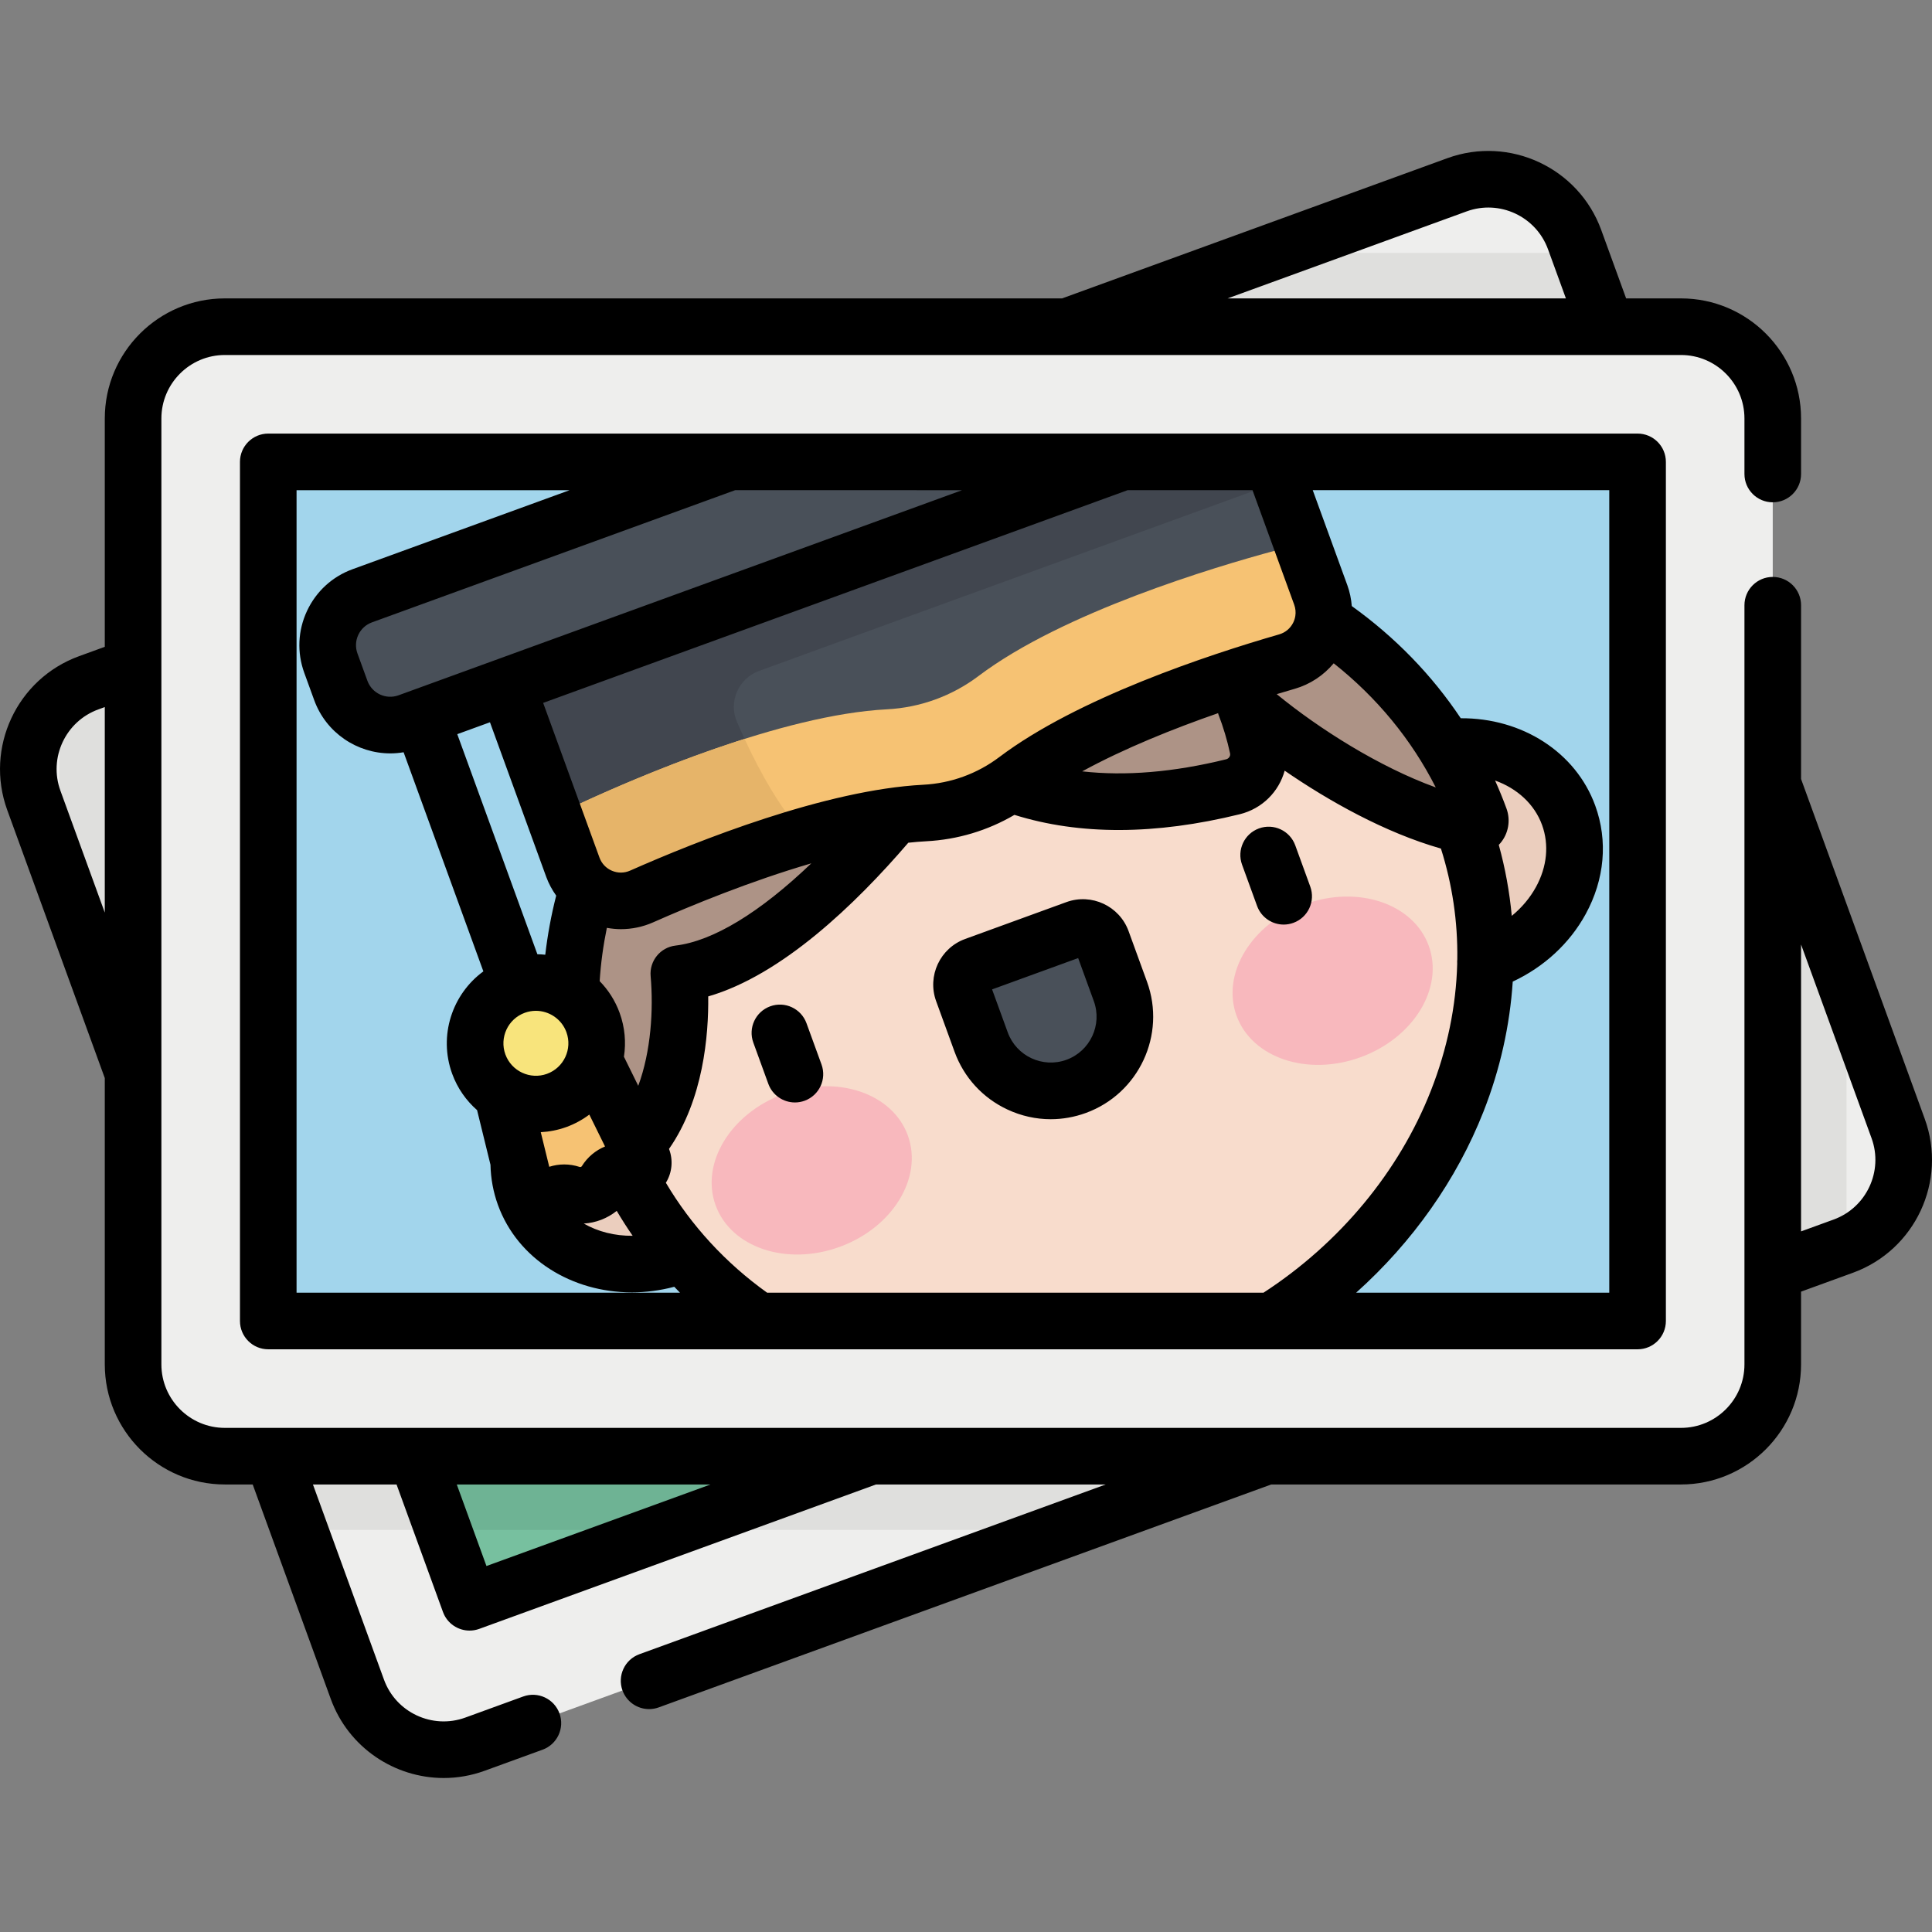 <svg height="512pt" viewBox="0 -40 512 512" width="512pt" xmlns="http://www.w3.org/2000/svg"><rect x="0" y="-40" width="512" height="512" fill="#808080" stroke="none"/><path d="m488.496 290.238-362.621 131.984c-12.621 4.594-26.574-1.914-31.168-14.535l-85.738-235.566c-4.594-12.621 1.914-26.574 14.535-31.168l362.621-131.984c12.617-4.594 26.574 1.914 31.168 14.535l85.738 235.566c4.594 12.621-1.914 26.578-14.535 31.168zm0 0" fill="#eeeeed"/><path d="m336.508 27.027-313.004 113.926c-2.953 1.074-5.566 2.664-7.785 4.625v45.086l63.617 174.789h202.512l206.652-75.215c.289-.105.57-.223.852-.336v-68.418l-70.777-194.457zm0 0" fill="#dfdfdd"/><path d="m387.562 46.566 77.863 213.945-341 124.105-77.867-213.945zm0 0" fill="#77c09f"/><path d="m46.566 170.68 70.891 194.773h59.648l288.328-104.941-77.871-213.945zm0 0" fill="#6eb394"/><path d="m445.48 345.902h-385.895c-13.43 0-24.316-10.887-24.316-24.316v-250.688c0-13.43 10.887-24.32 24.316-24.32h385.895c13.43 0 24.316 10.891 24.316 24.32v250.688c0 13.43-10.887 24.316-24.316 24.316zm0 0" fill="#eeeeed"/><path d="m71.094 82.402h362.883v227.676h-362.883zm0 0" fill="#a2d5ec"/><path d="m201.133 254.164c-5.484-15.062-23.832-22.215-40.988-15.973-17.152 6.242-26.617 23.516-21.133 38.582 5.484 15.066 23.832 22.215 40.988 15.973 17.152-6.242 26.617-23.516 21.133-38.582zm0 0" fill="#ebcebe"/><path d="m353.59 198.66c5.484 15.066 23.836 22.215 40.988 15.973 17.156-6.242 26.617-23.516 21.133-38.582-5.48-15.062-23.832-22.215-40.988-15.973-17.152 6.246-26.613 23.52-21.133 38.582zm0 0" fill="#ebcebe"/><path d="m200.949 310.078h136.078c45.98-28.758 68.289-82.98 50.598-131.578-20.629-56.68-87.836-84.254-150.113-61.586-62.277 22.668-96.043 86.992-75.41 143.672 7.547 20.742 21.344 37.582 38.848 49.492zm0 0" fill="#f8dccc"/><path d="m235.848 112.352c-64.695 23.547-99.824 90.789-78.312 149.895.719 1.973 1.492 3.914 2.32 5.816.434.996 1.676 1.355 2.578.754 17.555-11.68 18.578-37.98 17.465-50.785 31.332-3.734 67.539-54.902 70.625-59.562 26.73 19.504 58.859 14.305 76.211 10.031 4.637-1.141 7.578-5.73 6.586-10.398-.762-3.566-1.934-7.613-3.426-11.469 12.852 11.324 38.113 28.328 60.344 32.551 1.332.254 2.426-1.047 1.965-2.316l-.012-.031c-21.516-59.105-91.648-88.031-156.344-64.484zm0 0" fill="#ad9386"/><path d="m154.652 235.293 15.562 31.605c1.051 2.133-.98 4.48-3.238 3.742-2.418-.785-5.062.184-6.398 2.344-1.945 3.148-5.797 4.551-9.309 3.391-2.414-.797-5.062.16-6.406 2.316-1.262 2.016-4.324 1.523-4.891-.781l-8.391-34.219zm0 0" fill="#f6c273"/><path d="m135.195 258.438c4.641 1.445 9.77 1.441 14.688-.348 4.918-1.789 8.852-5.086 11.477-9.176l-6.707-13.621-23.07 8.398zm0 0" fill="#e6b469"/><path d="m158.129 236.484c0 8.898-7.211 16.109-16.109 16.109-8.895 0-16.109-7.211-16.109-16.109s7.215-16.109 16.109-16.109c8.898 0 16.109 7.211 16.109 16.109zm0 0" fill="#f8e47c"/><path d="m337.184 82.402h-39.684l-163.172 59.391 17.484 48.035c2.684 7.371 11.035 10.926 18.207 7.754 17.895-7.918 50.492-20.855 75.043-22.129 8.785-.453 17.266-3.539 24.285-8.84 19.629-14.805 52.914-25.852 71.715-31.285 7.531-2.176 11.645-10.273 8.961-17.641zm0 0" fill="#495059"/><path d="m201.164 137.797 137.91-50.195-1.891-5.199h-39.684l-163.168 59.391 17.484 48.039c2.68 7.367 11.031 10.926 18.199 7.754 10.754-4.762 26.82-11.328 43.258-16.094-7.488-8.297-13.445-19.723-17.965-30.172-2.312-5.344.387-11.531 5.855-13.523zm0 0" fill="#41464f"/><path d="m193.496 82.402-97.48 35.48c-7.23 2.629-10.961 10.629-8.328 17.859l2.633 7.238c2.633 7.23 10.629 10.961 17.863 8.328l189.316-68.906zm0 0" fill="#495059"/><path d="m337.984 105.91c-16.203 4.371-56.285 16.355-78.641 33.223-7.035 5.309-15.477 8.383-24.277 8.84-27.969 1.449-66.375 18.031-81.602 25.098-3.566 1.656-7.789-.105-9.133-3.801l7.484 20.559c2.68 7.371 11.031 10.926 18.203 7.754 17.895-7.918 50.492-20.855 75.043-22.129 8.785-.453 17.266-3.539 24.289-8.84 19.625-14.805 52.91-25.852 71.711-31.285 7.531-2.176 11.645-10.273 8.961-17.641l-7.48-20.562c1.344 3.699-.758 7.758-4.559 8.785zm0 0" fill="#f6c273"/><path d="m213.273 181.492c-6.43-7.121-11.723-16.543-15.953-25.676-18.066 5.715-34.938 13.113-43.855 17.254-3.566 1.656-7.789-.105-9.133-3.801l7.48 20.559c2.684 7.371 11.035 10.926 18.207 7.754 10.754-4.758 26.816-11.328 43.254-16.09zm0 0" fill="#e6b469"/><path d="m240.582 260.891c-4.074-11.199-18.781-16.129-32.848-11.012-14.066 5.121-22.164 18.352-18.086 29.551 4.078 11.199 18.785 16.133 32.848 11.012 14.066-5.117 22.164-18.348 18.086-29.551zm0 0" fill="#f8b8bd"/><path d="m327.695 229.172c4.078 11.203 18.781 16.133 32.848 11.012 14.066-5.117 22.164-18.348 18.086-29.551-4.074-11.199-18.781-16.129-32.848-11.012-14.066 5.121-22.164 18.352-18.086 29.551zm0 0" fill="#f8b8bd"/><path d="m285.184 247.902c-10.191 3.707-21.457-1.547-25.164-11.734l-4.883-13.414c-1.012-2.785.422-5.859 3.203-6.871l26.828-9.766c2.781-1.012 5.855.422 6.871 3.203l4.883 13.414c3.707 10.191-1.547 21.457-11.738 25.168zm0 0" fill="#495059"/><path d="m299.086 206.758c-2.426-6.664-9.816-10.113-16.484-7.688l-26.828 9.766c-6.664 2.426-10.109 9.816-7.688 16.48l4.883 13.414c2.48 6.812 7.465 12.25 14.031 15.312 3.648 1.703 7.543 2.559 11.453 2.559 3.129 0 6.27-.551 9.297-1.652 14.059-5.117 21.336-20.719 16.219-34.777zm-16.469 34.098c-6.289 2.285-13.262-.969-15.551-7.254l-4.152-11.402 22.809-8.301 4.148 11.402c2.289 6.289-.965 13.266-7.254 15.555zm227.461 15.652-32.777-90.066v-46.051c0-4.141-3.359-7.5-7.504-7.5-4.141 0-7.5 3.359-7.5 7.5v201.191c0 9.273-7.543 16.82-16.816 16.82h-385.895c-9.27 0-16.816-7.547-16.816-16.82v-250.684c0-9.273 7.547-16.82 16.816-16.82h366.078c.012 0 .02.004.027.004.016 0 .031-.004.047-.004h19.742c9.273 0 16.816 7.547 16.816 16.82v14.719c0 4.141 3.359 7.5 7.5 7.5 4.145 0 7.504-3.359 7.504-7.5v-14.719c0-17.547-14.273-31.82-31.82-31.82h-14.539l-6.602-18.141c-6-16.484-24.293-25.02-40.781-19.016l-102.094 37.156h-221.879c-17.543 0-31.816 14.273-31.816 31.816v60.52l-6.832 2.488c-16.488 6-25.016 24.297-19.016 40.781l25.848 71.023v75.875c0 17.547 14.273 31.82 31.82 31.82h7.379l20.691 56.852c4.699 12.906 16.93 20.938 29.934 20.938 3.602 0 7.27-.617 10.848-1.922l15.344-5.582c3.891-1.418 5.898-5.723 4.48-9.613-1.418-3.895-5.723-5.902-9.613-4.484l-15.34 5.586c-8.715 3.172-18.387-1.336-21.555-10.051l-18.828-51.723h22.16l12.301 33.789c1.105 3.043 3.984 4.934 7.047 4.934.852 0 1.719-.145 2.562-.453l105.148-38.27h60.883l-123.582 44.98c-3.895 1.414-5.898 5.719-4.484 9.613 1.109 3.043 3.984 4.938 7.051 4.938.852 0 1.715-.148 2.562-.457l162.312-59.074h108.59c17.543 0 31.816-14.273 31.816-31.816v-19.289l13.766-5.008c16.488-6.004 25.016-24.297 19.016-40.781zm-121.391-240.492c8.715-3.172 18.383 1.336 21.555 10.051l4.738 13.012h-89.656zm-360.918 185.832-11.754-32.293c-3.172-8.715 1.336-18.387 10.051-21.555l1.703-.621zm101.148 173.164-7.863-21.609h67.238zm357.016-91.82-8.633 3.141v-76.031l18.684 51.336c3.172 8.715-1.34 18.383-10.051 21.555zm-414.84-208.289c-4.141 0-7.5 3.359-7.5 7.5v227.676c0 4.141 3.359 7.5 7.5 7.5h362.883c4.141 0 7.5-3.359 7.5-7.5v-227.676c0-4.141-3.359-7.5-7.5-7.5zm260.836 15 11.047 30.348c.355.98.453 2 .297 2.992-.004.023-.008.047-.012.07-.098.598-.293 1.184-.574 1.746-.766 1.504-2.082 2.594-3.707 3.062-18.812 5.438-53.453 16.895-74.148 32.508-5.855 4.418-12.828 6.953-20.156 7.336-25.887 1.34-59.789 14.836-77.691 22.758-1.547.684-3.258.695-4.812.035-1.555-.664-2.73-1.902-3.309-3.496l-14.922-40.988 154.883-56.371zm21.516 45.879c11.438 9.051 20.609 20.199 27.047 32.895-14.926-5.406-30.855-15.469-42.152-24.723 1.691-.512 3.305-.988 4.805-1.422 4.051-1.168 7.633-3.555 10.301-6.75zm-28.504 25.438c-13.945 3.434-26.707 4.488-38.152 3.199 11.203-6.117 24.277-11.344 36.012-15.422.035.113.055.23.098.344 1.27 3.281 2.367 6.949 3.082 10.324.148.68-.32 1.379-1.039 1.555zm-152.516 57.465c.777 8.914.098 19.91-3.281 29.062l-3.793-7.699c.586-3.793.258-7.781-1.145-11.637-1.184-3.25-3.016-6.078-5.289-8.402.297-4.715.945-9.434 1.906-14.121 1.227.219 2.469.348 3.711.348 2.906 0 5.816-.598 8.52-1.793 10.238-4.535 25.945-10.984 41.957-15.652-13.602 13.02-26.031 20.609-36.004 21.797-4.02.48-6.934 4.062-6.582 8.098zm-33.348 9.711c.969-.352 1.957-.52 2.934-.52 1.742 0 3.43.535 4.848 1.496.027.02.059.039.09.062 1.402.977 2.531 2.379 3.16 4.105 1.625 4.461-.684 9.41-5.145 11.035-4.457 1.621-9.41-.684-11.035-5.148-1.621-4.457.684-9.41 5.148-11.031zm-17.895-73.836 8.664-3.152 14.918 40.988c.648 1.777 1.551 3.434 2.633 4.957-1.324 5.176-2.285 10.41-2.895 15.66-.695-.074-1.391-.117-2.09-.129zm28.914 104.113c2.234-.816 4.273-1.938 6.082-3.297l4.164 8.453c-2.477 1.016-4.648 2.797-6.145 5.211-.121.199-.359.285-.582.211-2.699-.891-5.508-.859-8.055-.039l-2.25-9.172c2.266-.121 4.547-.555 6.785-1.367zm13.344 22.219c1.328 2.25 2.738 4.453 4.223 6.605-4.738.051-9.227-1.094-12.953-3.242 3.188-.188 6.234-1.363 8.73-3.363zm91.523-190.988-149.348 54.355c-3.332 1.215-7.035-.512-8.246-3.844l-2.637-7.238c-.586-1.613-.512-3.363.215-4.918.727-1.559 2.016-2.742 3.633-3.328l96.234-35.027zm-176.371 212.676v-212.676h72.363l-57.504 20.934c-5.383 1.957-9.68 5.895-12.098 11.082s-2.672 11.012-.715 16.391l2.633 7.238c3.164 8.695 11.406 14.105 20.164 14.105 1.172 0 2.352-.102 3.527-.301l21.137 58.07c-8.27 6.043-11.941 17.043-8.266 27.141 1.402 3.848 3.715 7.098 6.598 9.629l3.551 14.477c.078 3.664.742 7.25 1.984 10.668 5.242 14.398 19.629 23.152 35.465 23.152 3.707 0 7.492-.484 11.258-1.484.504.527 1.004 1.059 1.52 1.574zm256.246 0h-131.535c-10.988-7.852-20.141-17.812-26.84-29.137 1.664-2.684 1.973-5.992.836-8.969 9.113-13.086 10.512-30.184 10.387-40.414 19.465-5.629 38.973-24.355 53.023-40.727 1.613-.176 3.195-.309 4.742-.391 8.309-.43 16.285-2.828 23.387-6.992 17.238 5.398 37.293 5.348 59.688-.164 6.008-1.48 10.414-6.016 11.922-11.551 11.613 7.996 26.543 16.41 41.414 20.645 3.031 9.566 4.473 19.406 4.336 29.316-.043.402-.047.809-.023 1.219-.301 11.238-2.621 22.551-6.98 33.637-8.43 21.441-24.137 40.375-44.355 53.527zm91.637 0h-67.086c14.938-13.391 26.637-29.902 33.766-48.035 4.395-11.184 6.977-22.797 7.738-34.41 8.301-3.883 15.074-10.121 19.316-17.871 5.043-9.207 5.949-19.422 2.547-28.766-5.164-14.195-19.426-23.258-35.641-23.156-7.621-11.422-17.352-21.461-28.875-29.727-.152-1.863-.523-3.711-1.168-5.492l-9.18-25.219h78.582zm-27.238-128.305c-.918-2.523-1.938-4.996-3.023-7.43 5.836 2.09 10.434 6.246 12.449 11.781 1.902 5.23 1.332 11.062-1.609 16.43-1.598 2.918-3.785 5.5-6.418 7.656-.594-6.363-1.738-12.656-3.445-18.82.137-.141.277-.277.406-.43 2.152-2.527 2.785-6.039 1.641-9.188zm-55.98 9.746c-1.418-3.895-5.723-5.902-9.613-4.484-3.895 1.418-5.902 5.723-4.484 9.613l3.98 10.934c1.109 3.043 3.984 4.938 7.047 4.938.852 0 1.719-.148 2.566-.457 3.891-1.414 5.898-5.719 4.48-9.613zm-129.527 47.145c-1.418-3.895-5.723-5.902-9.613-4.484-3.891 1.418-5.898 5.723-4.48 9.613l3.977 10.93c1.109 3.047 3.984 4.938 7.051 4.938.852 0 1.715-.145 2.562-.453 3.895-1.418 5.898-5.723 4.484-9.613zm0 0"/></svg>